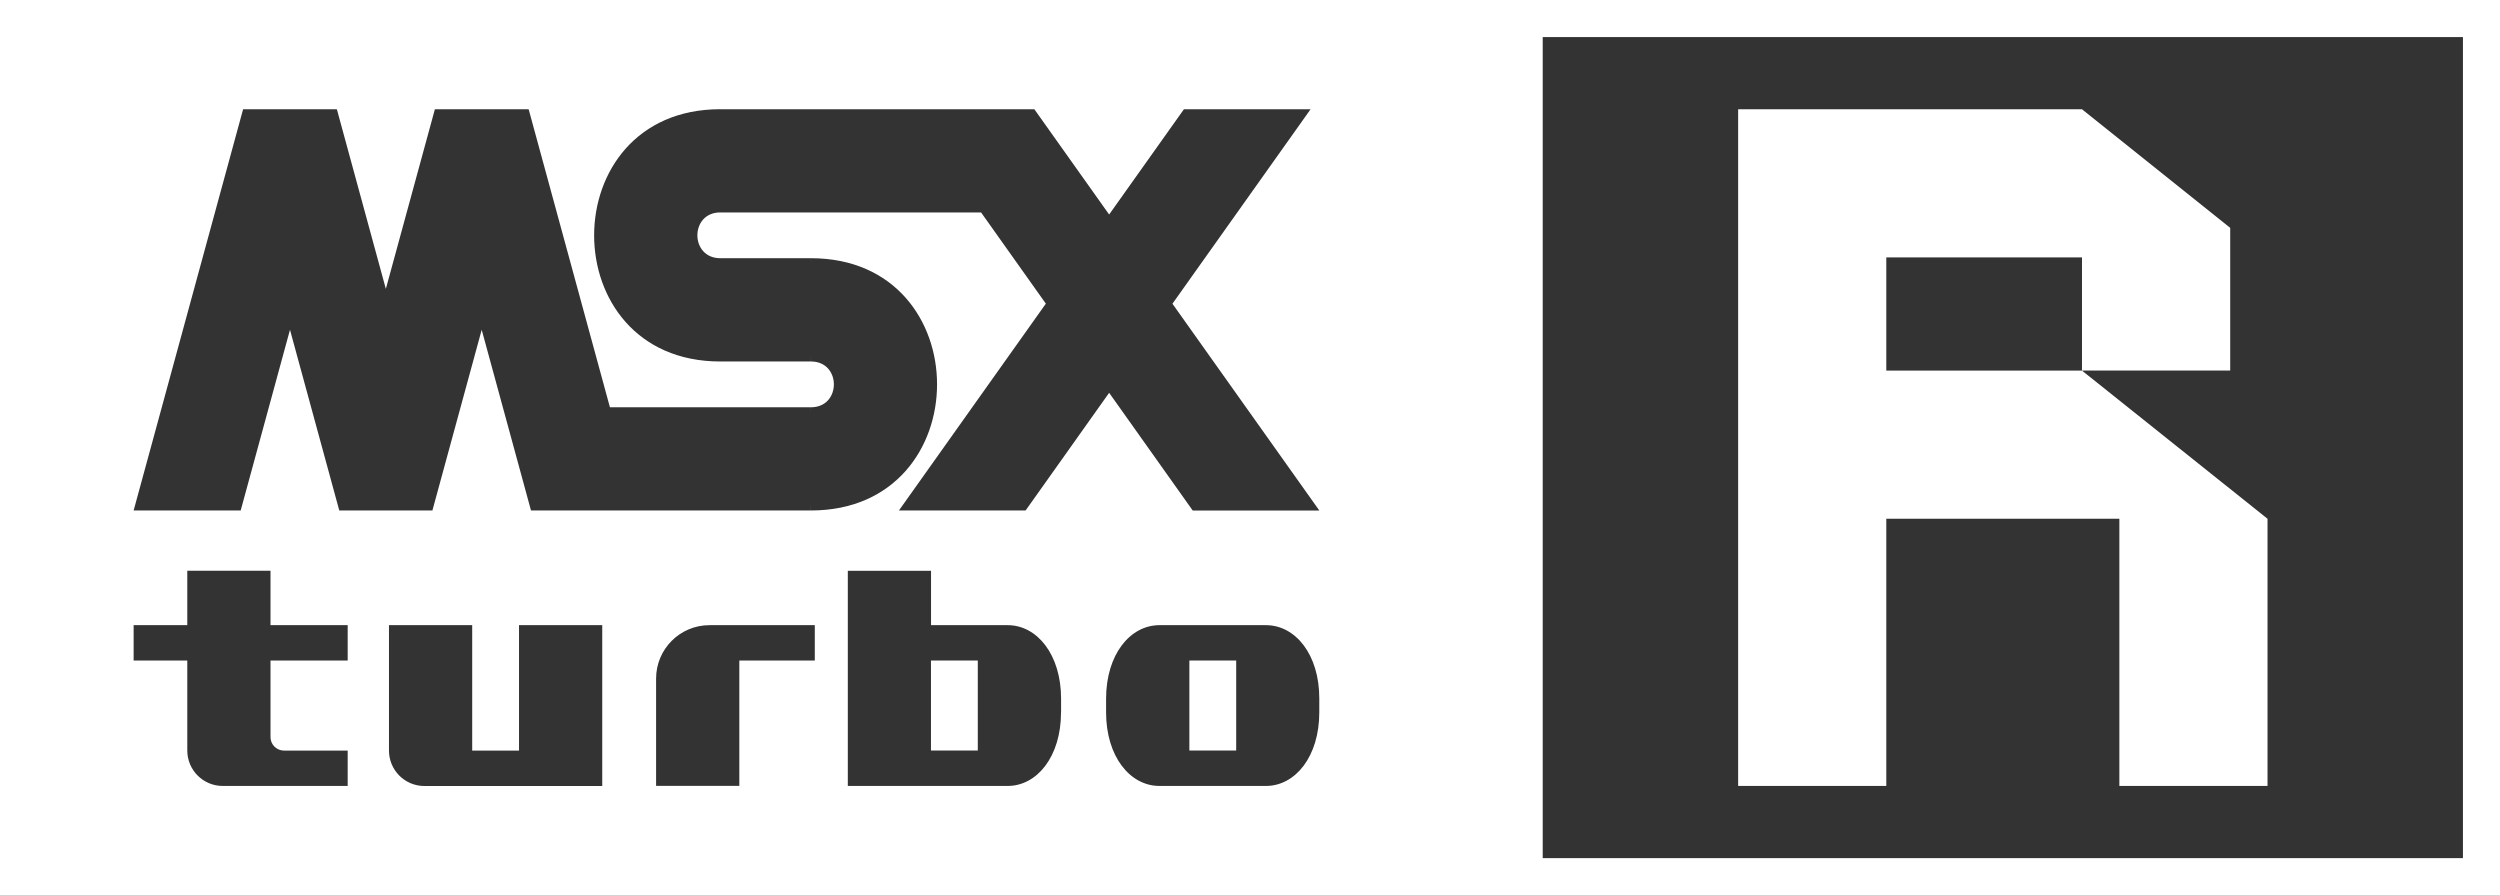 <?xml version="1.0" encoding="utf-8"?>
<!-- Generator: Adobe Illustrator 26.0.3, SVG Export Plug-In . SVG Version: 6.00 Build 0)  -->
<svg version="1.1" id="Layer_1" xmlns="http://www.w3.org/2000/svg" xmlns:xlink="http://www.w3.org/1999/xlink" x="0px" y="0px"
	 viewBox="0 0 3839 1374.6" style="enable-background:new 0 0 3839 1374.6;" xml:space="preserve">
<rect x="0" y="0" width="3839" height="1374.6" fill="#333333" stroke="none"/>
<style type="text/css">
	.st0{fill:#FFFFFF;}
</style>
<g>
	<g>
		<rect x="1826.4" y="1014.3" class="st0" width="71.9" height="138.2"/>
		<rect x="1429.6" y="1014.3" class="st0" width="71.9" height="138.2"/>
		<path class="st0" d="M0,0v1374.6h3839V0H0z M533.9,1014.3H415.4v117.6c0,11.4,9.2,20.6,20.6,20.7h97.9v54.3H415.4h-14.8H342
			c-30.1,0-54.4-24.4-54.4-54.4v-138.2h-82.4V960h82.4v-83.6h127.8V960h118.5V1014.3z M924.8,1207h-27.6H797h-71.9h-55.3h-18.1
			c-30.1,0-54.4-24.4-54.4-54.4V960h127.8v192.6H797V960h127.8V1207z M1251.2,1014.3h-115.9v192.5h-127.8V1042c0-45.3,36.7-82,82-82
			h45.8h115.9V1014.3z M1629.3,1094c0,67.6-36.7,112.9-82,112.9h-245.4V876.5h127.8V960h117.7c45.3,0,82,45.3,82,112.9V1094z
			 M2025.9,1094c0,67.6-36.7,112.9-82,112.9h-29.8h-117.5h-16.1c-45.3,0-82-45.3-82-112.9v-21.1c0-67.6,36.7-112.9,82-112.9h45.8
			h87.9h29.8c45.4,0,82.1,45.3,81.9,112.9V1094z M1831.5,783.9l-128.3-180.7l-128.3,180.7h-194.5L1606,466.3l-99.4-140h-71.9h-27.9
			H1106v-0.1c-46.8,0-46.8,70.3,0,70.3h139.2c0,0,0.1,11.2,0.1,0c258.2,0,258.2,387.4,0,387.4c0-21-0.1,0-0.1,0H979.7H924H815.4
			l-75.7-277.5L664,783.9H521l-75.7-277.5l-75.7,277.5H205.2l168.1-616.1h144l75.2,275.8l75.3-275.8h144l124.8,457.6h308.7
			c0,0,0.1,15.2,0.1,0c46.8,0,46.8-70.3,0-70.3c0-19.9-0.1,0-0.1,0H1106c-258.2,0-258.2-387.4,0-387.4c0,0,0,0.1,0,0.1h300.7h27.9
			h153.8l114.8,161.6L1818,167.8h194.5l-212.1,298.6l225.6,317.6H1831.5z M3782.1,1317.7H2369V56.9h1413.1V1317.7z"/>
	</g>
	<polygon class="st0" points="2896.6,796.6 3197,796.6 3197,796.6 3254.5,796.6 3254.5,1206.9 3482,1206.9 3482,796.6 3482,796.6 
		3197.1,569.1 3197,569.1 3197,569.1 2896.6,569.1 2896.6,395.3 3197.1,395.3 3197.1,371.5 3197.1,371.5 3197.1,569 3424.7,569 
		3424.7,349.9 3424.7,349.9 3424.7,349.9 3424.7,349.8 3424.6,349.8 3197.1,167.8 3197.1,167.8 3197.1,167.8 3197.1,167.8 
		3122,167.8 3122,167.8 2896.6,167.8 2896.6,167.8 2669.1,167.8 2669.1,1206.9 2896.6,1206.9 	"/>
</g>
</svg>

